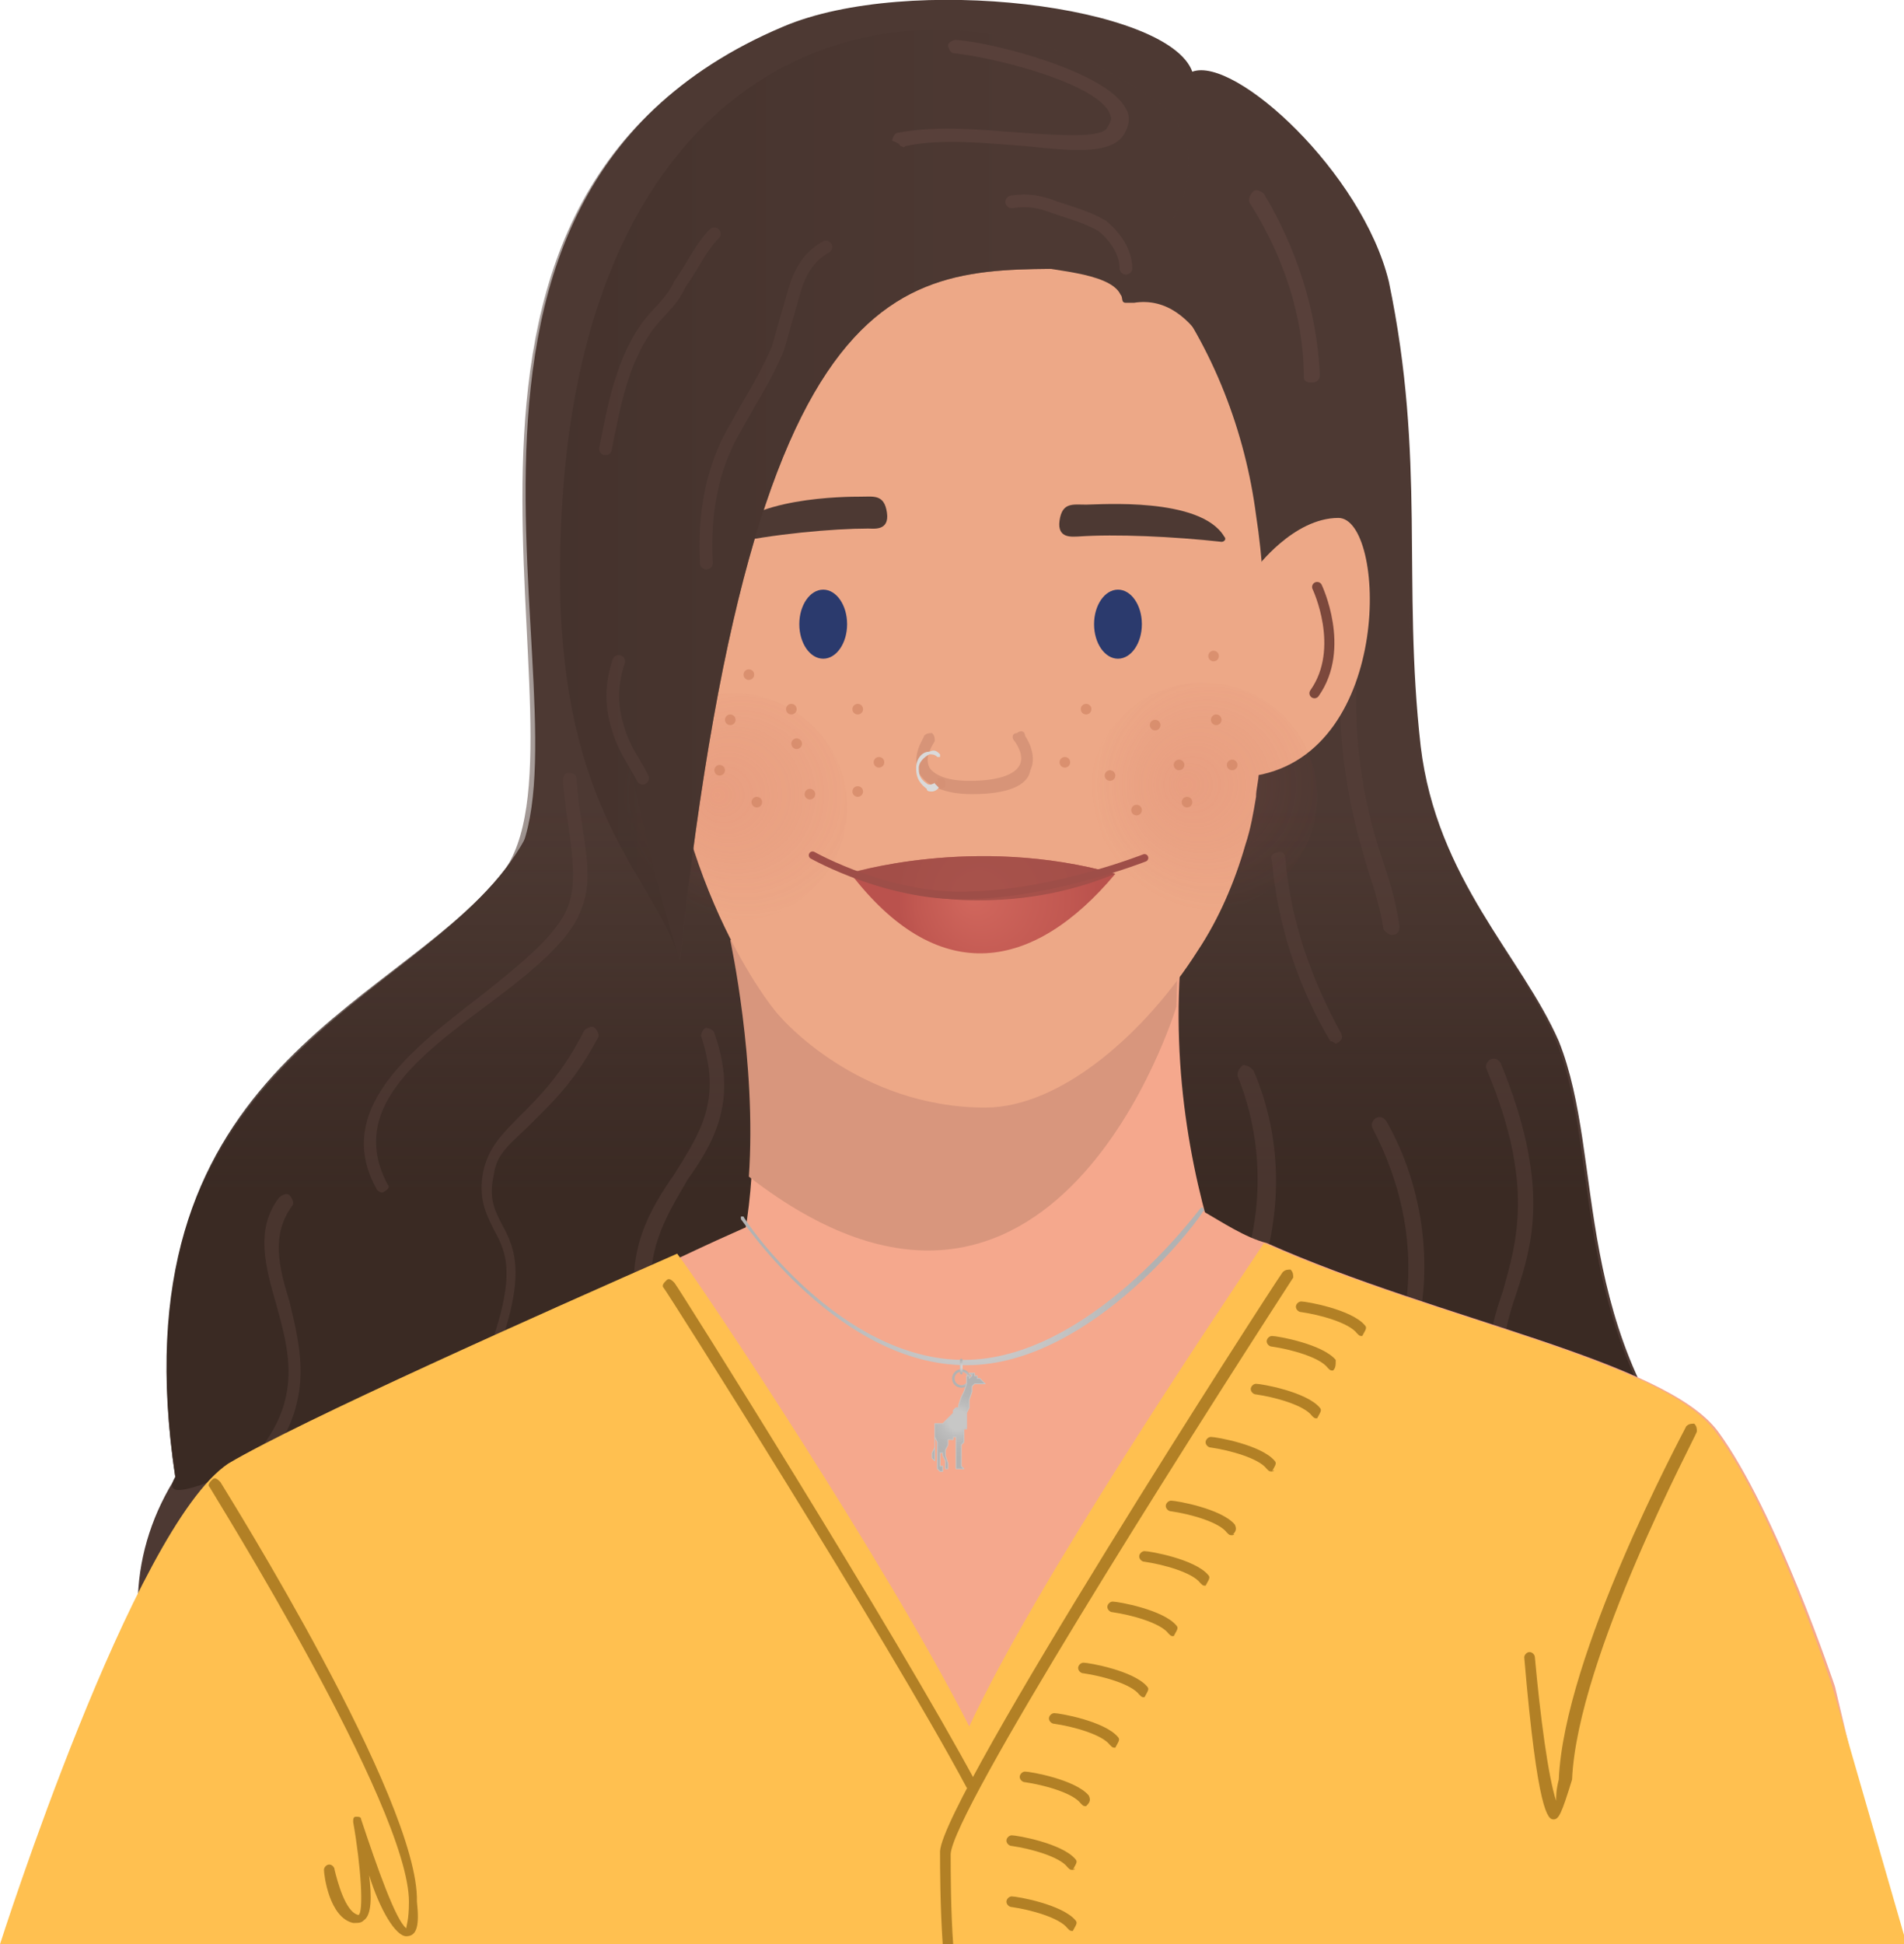 <?xml version="1.0" encoding="utf-8"?>
<!-- Generator: Adobe Illustrator 25.2.3, SVG Export Plug-In . SVG Version: 6.00 Build 0)  -->
<svg version="1.1" id="Layer_1" xmlns="http://www.w3.org/2000/svg" xmlns:xlink="http://www.w3.org/1999/xlink" x="0px" y="0px"
	 viewBox="0 0 71.7 73.2" style="enable-background:new 0 0 71.7 73.2;" xml:space="preserve">
<style type="text/css">
	.st0{fill:#575756;}
	.st1{fill:#F5A88D;}
	.st2{fill:url(#SVGID_1_);}
	.st3{fill:#D8967D;}
	.st4{fill:#1C603B;}
	.st5{fill:#462922;}
	.st6{fill:#EEA38D;}
	.st7{opacity:0.2;}
	.st8{fill:#7C483C;}
	.st9{fill:#49382C;}
	.st10{fill:#4D3932;}
	.st11{fill:#392924;}
	.st12{fill:#FFFFFF;}
	.st13{fill:#2E9661;}
	.st14{fill:none;stroke:#1C603B;stroke-width:0.349;stroke-linecap:round;stroke-miterlimit:10;}
	.st15{fill:none;stroke:#1C603B;stroke-width:0.349;stroke-linecap:round;stroke-miterlimit:10;stroke-dasharray:0.203,1.013;}
	
		.st16{opacity:5.000000e-02;fill:none;stroke:#7C483C;stroke-width:0.474;stroke-linecap:round;stroke-miterlimit:10;enable-background:new    ;}
	.st17{opacity:0.3;fill:url(#SVGID_2_);enable-background:new    ;}
	.st18{fill:url(#SVGID_3_);}
	.st19{fill:url(#SVGID_4_);}
	.st20{fill:#EDA887;}
	.st21{fill:#D49974;}
	.st22{fill:#351E19;}
	.st23{opacity:0.5;fill:url(#SVGID_5_);enable-background:new    ;}
	.st24{opacity:0.5;fill:url(#SVGID_6_);enable-background:new    ;}
	.st25{fill:none;stroke:#AF7D61;stroke-width:0.403;stroke-linecap:round;stroke-miterlimit:10;}
	
		.st26{opacity:0.2;fill:none;stroke:#7C483C;stroke-width:0.402;stroke-linecap:round;stroke-miterlimit:10;enable-background:new    ;}
	.st27{fill:none;stroke:#353535;stroke-width:0.504;stroke-linecap:round;stroke-miterlimit:10;}
	.st28{fill:none;stroke:#353535;stroke-width:0.308;stroke-linecap:round;stroke-miterlimit:10;}
	.st29{fill:none;stroke:#351E19;stroke-width:0.306;stroke-linecap:round;stroke-miterlimit:10;}
	.st30{fill:none;stroke:url(#SVGID_7_);stroke-width:0.209;stroke-linecap:round;stroke-linejoin:round;stroke-miterlimit:10;}
	.st31{fill:none;stroke:#9E4E48;stroke-width:0.302;stroke-linecap:round;stroke-miterlimit:10;}
	.st32{fill:url(#SVGID_8_);}
	.st33{fill:url(#SVGID_9_);}
	.st34{fill:url(#SVGID_10_);}
	.st35{fill:url(#SVGID_11_);}
	.st36{fill:url(#SVGID_12_);}
	.st37{fill:url(#SVGID_13_);}
	.st38{opacity:0.8;fill:#9E4E48;enable-background:new    ;}
	.st39{fill:none;stroke:#303030;stroke-width:0.161;stroke-linecap:round;stroke-linejoin:round;stroke-miterlimit:10;}
	.st40{fill:url(#SVGID_14_);}
	.st41{fill:url(#SVGID_15_);}
	.st42{fill:url(#SVGID_16_);}
	.st43{fill:url(#SVGID_17_);}
	.st44{fill:url(#SVGID_18_);}
	.st45{fill:none;stroke:url(#SVGID_19_);stroke-width:0.101;stroke-linecap:round;stroke-miterlimit:10;}
	.st46{fill:none;stroke:url(#SVGID_20_);stroke-width:0.101;stroke-linecap:round;stroke-miterlimit:10;}
	.st47{fill:url(#SVGID_21_);}
	
		.st48{opacity:5.000000e-02;fill:none;stroke:#7C483C;stroke-width:0.478;stroke-linecap:round;stroke-miterlimit:10;enable-background:new    ;}
	.st49{opacity:0.15;}
	.st50{fill:#2A2220;}
	.st51{fill:#FFC050;}
	.st52{fill:#E0A038;}
	.st53{fill:#E2A139;}
	.st54{fill:#343633;}
	.st55{fill:#FFFFFC;}
	.st56{fill:#D08061;}
	.st57{fill:#B37658;}
	.st58{fill:#DDA06F;}
	.st59{opacity:0.3;enable-background:new    ;}
	.st60{clip-path:url(#SVGID_23_);fill:#D8967D;}
	.st61{clip-path:url(#SVGID_25_);fill:#D8967D;}
	.st62{clip-path:url(#SVGID_27_);fill:#D8967D;}
	.st63{fill:#2B3A6D;}
	.st64{opacity:0.5;fill:url(#SVGID_28_);enable-background:new    ;}
	.st65{opacity:0.5;fill:url(#SVGID_29_);enable-background:new    ;}
	
		.st66{opacity:5.000000e-02;fill:none;stroke:#7C483C;stroke-width:0.445;stroke-linecap:round;stroke-miterlimit:10;enable-background:new    ;}
	.st67{opacity:0.3;fill:#CD805F;enable-background:new    ;}
	.st68{fill:#076FB7;}
	.st69{fill:none;stroke:#0D456B;stroke-width:0.412;stroke-linecap:round;stroke-linejoin:round;stroke-miterlimit:10;}
	
		.st70{opacity:5.000000e-02;fill:none;stroke:#7C483C;stroke-width:0.49;stroke-linecap:round;stroke-miterlimit:10;enable-background:new    ;}
	.st71{fill:url(#SVGID_30_);}
	.st72{fill:#0D456B;}
	.st73{fill:#C6DBF0;}
	.st74{opacity:0.75;fill:url(#SVGID_31_);enable-background:new    ;}
	.st75{fill:url(#SVGID_32_);}
	
		.st76{opacity:0.2;fill:none;stroke:#7C483C;stroke-width:0.49;stroke-linecap:round;stroke-miterlimit:10;enable-background:new    ;}
	.st77{opacity:0.5;fill:url(#SVGID_33_);enable-background:new    ;}
	.st78{fill:#4D3933;}
	.st79{fill:url(#SVGID_34_);}
	.st80{opacity:0.5;}
	.st81{fill:#58403A;}
	.st82{fill:#B28025;}
	.st83{fill:none;stroke:#7C483C;stroke-width:0.38;stroke-linecap:round;stroke-miterlimit:10;}
	.st84{fill:url(#SVGID_35_);}
	.st85{opacity:0.5;fill:url(#SVGID_36_);enable-background:new    ;}
	.st86{opacity:0.5;fill:url(#SVGID_37_);enable-background:new    ;}
	.st87{fill:none;stroke:#9E4E48;stroke-width:0.285;stroke-linecap:round;stroke-miterlimit:10;}
	.st88{fill:url(#XMLID_95_);}
	.st89{fill:url(#SVGID_38_);}
	.st90{fill:none;stroke:url(#SVGID_39_);stroke-width:9.537996e-02;stroke-linecap:round;stroke-miterlimit:10;}
	.st91{fill:none;stroke:url(#SVGID_40_);stroke-width:9.537996e-02;stroke-linecap:round;stroke-miterlimit:10;}
	.st92{opacity:0.6;fill:#CD805F;enable-background:new    ;}
	
		.st93{opacity:0.5;fill:none;stroke:#58403A;stroke-width:0.477;stroke-linecap:round;stroke-linejoin:round;stroke-miterlimit:10;enable-background:new    ;}
	.st94{fill:#DADADA;}
	.st95{fill:#D59175;}
	.st96{fill:none;stroke:#58403A;stroke-width:0.477;stroke-linecap:round;stroke-linejoin:round;stroke-miterlimit:10;}
	.st97{fill:url(#SVGID_41_);stroke:#C6C6C6;stroke-width:2.861399e-02;stroke-linejoin:round;stroke-miterlimit:10;}
	.st98{fill:url(#SVGID_42_);stroke:url(#SVGID_43_);stroke-width:1.089;stroke-miterlimit:10;}
	.st99{fill:none;stroke:url(#SVGID_44_);stroke-width:0.195;stroke-linecap:round;stroke-linejoin:round;stroke-miterlimit:10;}
	.st100{fill:none;stroke:url(#SVGID_45_);stroke-width:0.25;stroke-linecap:round;stroke-miterlimit:10;}
	.st101{fill:url(#SVGID_46_);stroke:url(#SVGID_47_);stroke-width:1.089;stroke-miterlimit:10;}
	.st102{fill:none;stroke:url(#SVGID_48_);stroke-width:0.195;stroke-linecap:round;stroke-linejoin:round;stroke-miterlimit:10;}
	.st103{opacity:0.63;fill:url(#SVGID_49_);enable-background:new    ;}
	
		.st104{opacity:0.17;fill:none;stroke:url(#SVGID_50_);stroke-width:0.25;stroke-linecap:round;stroke-miterlimit:10;enable-background:new    ;}
	
		.st105{opacity:0.17;fill:none;stroke:url(#SVGID_51_);stroke-width:0.25;stroke-linecap:round;stroke-miterlimit:10;enable-background:new    ;}
	.st106{fill:url(#SVGID_52_);}
	.st107{fill:none;stroke:#5C362D;stroke-width:0.246;stroke-linecap:round;stroke-miterlimit:10;}
	.st108{fill:url(#SVGID_53_);}
	.st109{fill:url(#SVGID_54_);}
	.st110{opacity:0.45;fill:#7C483C;enable-background:new    ;}
	.st111{fill:url(#SVGID_55_);}
	.st112{fill:#9E4E48;}
	.st113{fill:none;stroke:#9D9D9C;stroke-width:0.448;stroke-linecap:round;stroke-miterlimit:10;}
	.st114{fill:none;stroke:#EDEDED;stroke-width:0.478;stroke-linecap:round;stroke-miterlimit:10;stroke-dasharray:0.274,1.371;}
	.st115{clip-path:url(#SVGID_57_);fill:#B99B6C;}
	.st116{clip-path:url(#SVGID_59_);fill:#B99B6C;}
	.st117{clip-path:url(#SVGID_61_);fill:#B99B6C;}
	.st118{clip-path:url(#SVGID_63_);fill:#B99B6C;}
	.st119{clip-path:url(#SVGID_65_);fill:#B99B6C;}
	.st120{clip-path:url(#SVGID_67_);fill:#B99B6C;}
	.st121{clip-path:url(#SVGID_69_);fill:#B99B6C;}
	.st122{clip-path:url(#SVGID_71_);fill:#B99B6C;}
	.st123{clip-path:url(#SVGID_73_);fill:#B99C6C;}
	.st124{clip-path:url(#SVGID_75_);fill:#BA9C6C;}
	.st125{clip-path:url(#SVGID_77_);fill:#BA9C6C;}
	.st126{clip-path:url(#SVGID_79_);fill:#BA9C6C;}
	.st127{clip-path:url(#SVGID_81_);fill:#BA9C6C;}
	.st128{clip-path:url(#SVGID_83_);fill:#BA9C6C;}
	.st129{clip-path:url(#SVGID_85_);fill:#BA9C6D;}
	.st130{clip-path:url(#SVGID_87_);fill:#BB9C6D;}
	.st131{clip-path:url(#SVGID_89_);fill:#BB9D6D;}
	.st132{clip-path:url(#SVGID_91_);fill:#BB9D6D;}
	.st133{clip-path:url(#SVGID_93_);fill:#BC9D6D;}
	.st134{clip-path:url(#SVGID_95_);fill:#BC9D6D;}
	.st135{clip-path:url(#SVGID_97_);fill:#BC9E6D;}
	.st136{clip-path:url(#SVGID_99_);fill:#BD9E6E;}
	.st137{clip-path:url(#SVGID_101_);fill:#BD9E6E;}
	.st138{clip-path:url(#SVGID_103_);fill:#BD9F6E;}
	.st139{clip-path:url(#SVGID_105_);fill:#BE9F6E;}
	.st140{clip-path:url(#SVGID_107_);fill:#BE9F6F;}
	.st141{clip-path:url(#SVGID_109_);fill:#BFA06F;}
	.st142{clip-path:url(#SVGID_111_);fill:#BFA06F;}
	.st143{clip-path:url(#SVGID_113_);fill:#C0A170;}
	.st144{clip-path:url(#SVGID_115_);fill:#C1A170;}
	.st145{clip-path:url(#SVGID_117_);fill:#C1A270;}
	.st146{clip-path:url(#SVGID_119_);fill:#C2A271;}
	.st147{clip-path:url(#SVGID_121_);fill:#C3A371;}
	.st148{clip-path:url(#SVGID_123_);fill:#C3A371;}
	.st149{clip-path:url(#SVGID_125_);fill:#C4A472;}
	.st150{clip-path:url(#SVGID_127_);fill:#C5A572;}
	.st151{clip-path:url(#SVGID_129_);fill:#C6A573;}
	.st152{clip-path:url(#SVGID_131_);fill:#C7A673;}
	.st153{clip-path:url(#SVGID_133_);fill:#C8A774;}
	.st154{clip-path:url(#SVGID_135_);fill:#C8A774;}
	.st155{clip-path:url(#SVGID_137_);fill:#C9A874;}
	.st156{clip-path:url(#SVGID_139_);fill:#CAA975;}
	.st157{clip-path:url(#SVGID_141_);fill:#CBAA75;}
	.st158{clip-path:url(#SVGID_143_);fill:#CCAA76;}
	.st159{clip-path:url(#SVGID_145_);fill:#CDAB77;}
	.st160{clip-path:url(#SVGID_147_);fill:#CEAC77;}
	.st161{clip-path:url(#SVGID_149_);fill:#CFAD78;}
	.st162{clip-path:url(#SVGID_151_);fill:#D0AE78;}
	.st163{clip-path:url(#SVGID_153_);fill:#D2AF79;}
	.st164{clip-path:url(#SVGID_155_);fill:#D3B079;}
	.st165{clip-path:url(#SVGID_157_);fill:#D4B17A;}
	.st166{clip-path:url(#SVGID_159_);fill:#D5B27B;}
	.st167{clip-path:url(#SVGID_161_);fill:#D6B37B;}
	.st168{clip-path:url(#SVGID_163_);fill:#D8B47C;}
	.st169{clip-path:url(#SVGID_165_);fill:#D9B57D;}
	.st170{clip-path:url(#SVGID_167_);fill:#DAB67D;}
	.st171{clip-path:url(#SVGID_169_);fill:#DCB77E;}
	.st172{clip-path:url(#SVGID_171_);fill:#DDB87F;}
	.st173{clip-path:url(#SVGID_173_);fill:#DFB980;}
	.st174{clip-path:url(#SVGID_175_);fill:#E0BA81;}
	.st175{clip-path:url(#SVGID_177_);fill:#E2BC81;}
	.st176{clip-path:url(#SVGID_179_);fill:#E3BD82;}
	.st177{clip-path:url(#SVGID_181_);fill:#E5BE83;}
	.st178{clip-path:url(#SVGID_183_);fill:#E5BE83;}
	.st179{clip-path:url(#SVGID_185_);fill:#E5BE83;}
	.st180{clip-path:url(#SVGID_187_);fill:#E4BD83;}
	.st181{clip-path:url(#SVGID_189_);fill:#E4BD82;}
	.st182{clip-path:url(#SVGID_191_);fill:#E3BD82;}
	.st183{clip-path:url(#SVGID_193_);fill:#E3BC82;}
	.st184{clip-path:url(#SVGID_195_);fill:#E2BC81;}
	.st185{clip-path:url(#SVGID_197_);fill:#E2BB81;}
	.st186{clip-path:url(#SVGID_199_);fill:#E1BB81;}
	.st187{clip-path:url(#SVGID_201_);fill:#E0BA81;}
	.st188{clip-path:url(#SVGID_203_);fill:#E0BA80;}
	.st189{clip-path:url(#SVGID_205_);fill:#DFB980;}
	.st190{clip-path:url(#SVGID_207_);fill:#DFB980;}
	.st191{clip-path:url(#SVGID_209_);fill:#DEB87F;}
	.st192{clip-path:url(#SVGID_211_);fill:#DDB87F;}
	.st193{clip-path:url(#SVGID_213_);fill:#DDB77F;}
	.st194{clip-path:url(#SVGID_215_);fill:#DCB77E;}
	.st195{clip-path:url(#SVGID_217_);fill:#DBB67E;}
	.st196{clip-path:url(#SVGID_219_);fill:#DBB67E;}
	.st197{clip-path:url(#SVGID_221_);fill:#DAB57D;}
	.st198{clip-path:url(#SVGID_223_);fill:#D9B57D;}
	.st199{clip-path:url(#SVGID_225_);fill:#D9B47C;}
	.st200{clip-path:url(#SVGID_227_);fill:#D8B47C;}
	.st201{clip-path:url(#SVGID_229_);fill:#D7B37C;}
	.st202{clip-path:url(#SVGID_231_);fill:#D6B37B;}
	.st203{clip-path:url(#SVGID_233_);fill:#D6B27B;}
	.st204{clip-path:url(#SVGID_235_);fill:#D5B17B;}
	.st205{clip-path:url(#SVGID_237_);fill:#D4B17A;}
	.st206{clip-path:url(#SVGID_239_);fill:#D4B07A;}
	.st207{clip-path:url(#SVGID_241_);fill:#D3B079;}
	.st208{clip-path:url(#SVGID_243_);fill:#D2AF79;}
	.st209{clip-path:url(#SVGID_245_);fill:#D1AF79;}
	.st210{clip-path:url(#SVGID_247_);fill:#D1AE78;}
	.st211{clip-path:url(#SVGID_249_);fill:#D0AD78;}
	.st212{clip-path:url(#SVGID_251_);fill:#CFAD78;}
	.st213{clip-path:url(#SVGID_253_);fill:#CEAC77;}
	.st214{clip-path:url(#SVGID_255_);fill:#CEAC77;}
	.st215{clip-path:url(#SVGID_257_);fill:#CDAB76;}
	.st216{clip-path:url(#SVGID_259_);fill:#CCAA76;}
	.st217{clip-path:url(#SVGID_261_);fill:#CBAA76;}
	.st218{clip-path:url(#SVGID_263_);fill:#CBA975;}
	.st219{clip-path:url(#SVGID_265_);fill:#CAA975;}
	.st220{clip-path:url(#SVGID_267_);fill:#C9A874;}
	.st221{clip-path:url(#SVGID_269_);fill:#C8A774;}
	.st222{clip-path:url(#SVGID_271_);fill:#C8A774;}
	.st223{clip-path:url(#SVGID_273_);fill:#C7A673;}
	.st224{clip-path:url(#SVGID_275_);fill:#C6A573;}
	.st225{clip-path:url(#SVGID_277_);fill:#C5A572;}
	.st226{clip-path:url(#SVGID_279_);fill:#C4A472;}
	.st227{clip-path:url(#SVGID_281_);fill:#C3A371;}
	.st228{clip-path:url(#SVGID_283_);fill:#C3A371;}
	.st229{clip-path:url(#SVGID_285_);fill:#C2A270;}
	.st230{clip-path:url(#SVGID_287_);fill:#C1A170;}
	.st231{clip-path:url(#SVGID_289_);fill:#C0A170;}
	.st232{clip-path:url(#SVGID_291_);fill:#BFA06F;}
	.st233{clip-path:url(#SVGID_293_);fill:#BE9F6F;}
	.st234{clip-path:url(#SVGID_295_);fill:#BD9F6E;}
	.st235{clip-path:url(#SVGID_297_);fill:#BD9E6E;}
	.st236{clip-path:url(#SVGID_299_);fill:#BC9D6D;}
	.st237{clip-path:url(#SVGID_301_);fill:#BB9D6D;}
	.st238{clip-path:url(#SVGID_303_);fill:#BA9C6C;}
	.st239{clip-path:url(#SVGID_305_);fill:#B99B6C;}
	.st240{fill:url(#SVGID_306_);}
	.st241{opacity:0.1;fill:#2A2220;enable-background:new    ;}
	.st242{fill:url(#SVGID_307_);}
	.st243{opacity:0.45;fill:url(#SVGID_308_);enable-background:new    ;}
	.st244{fill:url(#SVGID_309_);}
	.st245{fill:url(#SVGID_310_);}
	.st246{opacity:0.83;fill:#7C483C;enable-background:new    ;}
	.st247{fill:url(#SVGID_311_);}
	.st248{fill:#EDEDED;}
	.st249{opacity:0.1;}
	.st250{fill:none;stroke:#EDEDED;stroke-width:0.468;stroke-linecap:round;stroke-miterlimit:10;}
	.st251{fill:none;stroke:#EDEDED;stroke-width:0.468;stroke-linecap:round;stroke-miterlimit:10;stroke-dasharray:0.267,1.335;}
	.st252{fill:url(#SVGID_312_);}
	.st253{fill:none;stroke:url(#SVGID_313_);stroke-width:0.148;stroke-linecap:round;stroke-linejoin:round;stroke-miterlimit:10;}
	.st254{fill:none;stroke:url(#SVGID_314_);stroke-width:0.148;stroke-linecap:round;stroke-linejoin:round;stroke-miterlimit:10;}
	.st255{fill:url(#SVGID_315_);}
	.st256{fill:url(#SVGID_316_);}
	.st257{fill:url(#SVGID_317_);}
	.st258{fill:#F3D09C;}
</style>
<g id="Layer_1_1_">
	<path id="XMLID_335_" class="st78" d="M52.3,10.6c1.4,6.7,0.5,11.3,1.2,17.5c0.6,5,3.8,7.9,5.2,11.1c1.8,4.5,0.3,11,6,17.2
		c3.6,3.9-44.7,16.4-50.3,14.5C4.9,67.7,2.9,59.5,7.7,54.2c2-2.2,5-3.1,7.2-5.1c3.7-3.3,1.5-13,4.2-16.2C23,28,13.6,7.7,29.5,1
		C34.2-1,44,0.2,44.9,2.7c0,0.1-0.1,0,0,0C46.5,2.1,51.3,6.5,52.3,10.6z"/>
	<path id="XMLID_93_" class="st78" d="M20.1,30.9c-2.9,6.9-16,7.8-13.5,24.7l0,0l6.8-3.9l5.8-7l2-12.5L20.1,30.9z"/>
	
		<linearGradient id="SVGID_1_" gradientUnits="userSpaceOnUse" x1="35.474" y1="-160.371" x2="35.474" y2="-103.84" gradientTransform="matrix(1 0 0 -1 0 -103.745)">
		<stop  offset="0.206" style="stop-color:#3A2A23"/>
		<stop  offset="0.292" style="stop-color:#3D2C26;stop-opacity:0.834"/>
		<stop  offset="0.402" style="stop-color:#46342D;stop-opacity:0.625"/>
		<stop  offset="0.468" style="stop-color:#4D3933;stop-opacity:0.5"/>
	</linearGradient>
	<path class="st2" d="M64.6,56.4c-5.7-6.2-4.2-12.7-6-17.2c-1.3-3.1-4.5-6.1-5.2-11.1c-0.8-6.4,0.3-10.9-1.2-17.5
		c-1-4.3-5.6-8.1-7.3-7.8c-1-2.5-10.6-3.7-15.5-1.7c-15.8,6.6-6.6,26.8-10.5,31.8c-4.3,5.2-14.6,7.5-12.3,22.7
		C4.9,58.6,22.1,47.1,38,47C52.8,46.8,66.3,58.3,64.6,56.4z"/>
	<g id="XMLID_506_" class="st80">
		<path class="st81" d="M9.6,55.1C9.7,55.1,9.7,55.2,9.6,55.1c0.2,0.2,0.3,0.1,0.4,0c1.9-2.3,1.3-4.4,0.9-6.1
			c-0.4-1.3-0.7-2.5,0.1-3.6c0.1-0.1,0-0.3-0.1-0.4c-0.1-0.1-0.3,0-0.4,0.1c-0.9,1.2-0.5,2.6-0.1,4c0.5,1.8,1,3.6-0.8,5.7
			C9.6,54.9,9.6,55,9.6,55.1z"/>
	</g>
	<g id="XMLID_92_" class="st80">
		<path class="st81" d="M47.3,47.8c0.1,0,0.2-0.1,0.3-0.2c0.7-2.4,0.6-5-0.4-7.3c-0.1-0.1-0.2-0.2-0.4-0.2c-0.1,0.1-0.2,0.2-0.2,0.4
			c0.9,2.2,1,4.7,0.3,7C47,47.6,47,47.8,47.3,47.8C47.2,47.8,47.2,47.8,47.3,47.8z"/>
	</g>
	<g id="XMLID_356_" class="st80">
		<path class="st81" d="M53.3,49.6c0.1,0,0.2-0.1,0.2-0.2c0.4-2.5-0.1-5.1-1.3-7.2c-0.1-0.1-0.2-0.2-0.4-0.1
			c-0.1,0.1-0.2,0.2-0.1,0.4c1.1,2.1,1.6,4.5,1.2,6.9C52.9,49.5,53,49.6,53.3,49.6C53.2,49.6,53.2,49.6,53.3,49.6z"/>
	</g>
	<g id="XMLID_352_" class="st80">
		<path class="st81" d="M18.2,55.1L18.2,55.1c0.2-0.1,0.3-0.3,0.2-0.4c-0.5-0.8-0.5-1.8,0.1-3.2c1.4-3.4,0.9-4.5,0.4-5.4
			c-0.3-0.6-0.5-1-0.3-1.9c0.1-0.8,0.7-1.2,1.3-1.8c0.8-0.8,1.7-1.6,2.6-3.3c0.1-0.1,0-0.3-0.1-0.4c-0.1-0.1-0.3,0-0.4,0.1
			c-0.8,1.6-1.7,2.5-2.4,3.2c-0.7,0.7-1.2,1.2-1.4,2.1c-0.2,1,0.1,1.6,0.4,2.2c0.5,0.9,0.9,1.8-0.4,5.1
			C17.5,52.8,17.5,54.1,18.2,55.1C18,55,18.1,55.1,18.2,55.1z"/>
	</g>
	<g id="XMLID_359_" class="st80">
		<path class="st81" d="M24.4,49.8c0.1,0,0.2-0.2,0.2-0.3c-0.4-2.4,0.5-3.7,1.3-5.1c1-1.4,1.9-3,1-5.5c0-0.1-0.2-0.2-0.3-0.2
			c-0.1,0-0.2,0.2-0.2,0.3c0.8,2.4,0,3.6-1,5.2c-0.9,1.3-1.9,2.9-1.4,5.4C24.1,49.7,24.2,49.8,24.4,49.8L24.4,49.8z"/>
	</g>
	<g id="XMLID_355_" class="st80">
		<path class="st81" d="M56.8,52.5L56.8,52.5c0.2-0.1,0.3-0.2,0.2-0.4c-0.6-1.2-0.3-2.2,0.1-3.4c0.6-1.8,1.3-4.1-0.6-8.7
			c-0.1-0.1-0.2-0.2-0.4-0.1c-0.1,0.1-0.2,0.2-0.1,0.4c1.8,4.3,1.1,6.5,0.6,8.3c-0.4,1.2-0.8,2.3-0.1,3.7
			C56.6,52.5,56.7,52.5,56.8,52.5z"/>
	</g>
	<g id="XMLID_361_" class="st80">
		<path class="st81" d="M52.4,35.2c0.2,0,0.3-0.1,0.3-0.3c-0.1-0.8-0.3-1.5-0.6-2.4c-0.6-1.8-1.2-4.1-1-7.6c0-0.2-0.1-0.3-0.3-0.3
			s-0.3,0.1-0.3,0.3c-0.2,3.7,0.5,6.1,1,7.8c0.3,0.9,0.5,1.6,0.6,2.3C52.2,35.1,52.3,35.2,52.4,35.2z"/>
	</g>
	<g id="XMLID_367_" class="st80">
		<path class="st81" d="M50.3,39.3L50.3,39.3c0.2-0.1,0.3-0.2,0.2-0.4c-1.1-2-1.9-4.2-2.1-6.6c0-0.1-0.1-0.3-0.3-0.2
			c-0.1,0-0.3,0.1-0.2,0.3c0.2,2.4,1,4.8,2.2,6.8C50.2,39.2,50.3,39.3,50.3,39.3z"/>
	</g>
	<path class="st1" d="M48.2,52.6c0,0-26.9,1.7-22.5-1.4c1.7-1.2,2.4-4,2.6-6.9c0.3-4.3-0.7-8.9-0.7-8.9s1.2-0.7,3.1-1.4
		c5.1-2.2,14.4-5.2,13.8,1.7C43.6,45.3,48.2,52.6,48.2,52.6z"/>
	<path class="st1" d="M71.4,73.2H0.3c0,0,4.8-15.7,8.5-18c2.7-1.6,11.9-5.7,16.9-7.9c1.9-0.9,3.1-1.4,3.1-1.4s6.3,4.7,16.5-0.3
		c0.7,0.4,1.6,1,2.4,1.2c6.5,2.9,15,4.4,17,7.1c2.2,3,4.4,9.6,4.4,9.6L71.4,73.2z"/>
	<path class="st51" d="M69,63.5c0,0-2.2-6.7-4.4-9.6c-2-2.7-10.5-4.2-17-7.1c-1.8,2.7-8.6,12.8-11.1,18.2c-3.1-6.1-10-16.5-11-17.8
		c-5,2.2-14.2,6.3-16.9,7.9C5,57.5,0,73.2,0,73.2h35.5h2.7h33.6L69,63.5z"/>
	<path class="st3" d="M44.3,37.9c0,0-4.6,15.3-16.1,6.4c0.3-4.3-0.7-8.9-0.7-8.9s1.2-0.7,3.1-1.4l13.8,0.7L44.3,37.9z"/>
	<g>
		<path class="st82" d="M36.6,67.4c-0.1,0-0.1,0-0.2-0.1C33.4,61.7,25.1,48.6,25,48.5c-0.1-0.1,0-0.2,0.1-0.3s0.2,0,0.3,0.1
			s8.4,13.3,11.4,18.9C36.9,67.2,36.8,67.4,36.6,67.4C36.7,67.4,36.7,67.4,36.6,67.4z"/>
	</g>
	<path class="st20" d="M47.3,29.2c5.2-0.9,4.9-9.7,3.1-9.7c-1.7,0-3.1,1.9-3.1,1.9S42,30.1,47.3,29.2z"/>
	<path class="st83" d="M49.6,22.1c0,0,1.1,2.3-0.1,4"/>
	<path class="st20" d="M47.4,29.1c0,0.3-0.1,0.6-0.1,0.9c-0.1,0.6-0.2,1.2-0.4,1.8c-0.4,1.4-1,2.8-1.8,4c-1.9,3-5.1,5.9-8,5.9
		c-4.8,0-7.7-3.4-7.7-3.4c-0.6-0.6-4.6-6-4.5-14.4C25,15.5,27.7,6.1,35.1,6.1c0.5,0,0.9,0,1.3,0.1c3.1,0.4,5.4,2,7.2,4.2
		c0,0,0,0,0.1,0.1c2,2.6,3.2,5.8,3.6,8.9C47.8,22.6,47.7,26.5,47.4,29.1z"/>
	<ellipse class="st63" cx="31" cy="23.5" rx="0.9" ry="1.3"/>
	<ellipse class="st63" cx="42.1" cy="23.5" rx="0.9" ry="1.3"/>
	
		<radialGradient id="SVGID_2_" cx="37.579" cy="-137.56" r="3.761" fx="36.596" fy="-137.556" gradientTransform="matrix(1 0 0 -1 0 -103.745)" gradientUnits="userSpaceOnUse">
		<stop  offset="0" style="stop-color:#D1675D"/>
		<stop  offset="0.766" style="stop-color:#C15851"/>
		<stop  offset="1" style="stop-color:#BA524D"/>
	</radialGradient>
	<path style="fill:url(#SVGID_2_);" d="M42,32.9L42,32.9c-3.1,3.7-6.6,4.2-9.8,0.2c-0.1-0.1-0.1-0.1-0.2-0.2
		C31.9,32.9,36.7,31.4,42,32.9z"/>
	<path class="st38" d="M42,32.9L42,32.9c-1,0.4-2.7,1-5.2,1c-2.5,0-4.9-0.9-4.9-1C31.9,32.9,36.7,31.4,42,32.9z"/>
	<path class="st78" d="M32.7,19.9c0.2,0,0.8,0.1,0.7-0.6c-0.1-0.7-0.5-0.6-1-0.6c-0.5,0-4.3,0-5.2,1.6c0,0.1,0,0.2,0.1,0.2
		C29.1,20.1,31.4,19.9,32.7,19.9z"/>
	<g class="st7">
		<path class="st8" d="M36.6,29.9c-1,0-1.7-0.3-2-0.8c-0.3-0.7,0.2-1.3,0.2-1.4c0.1-0.1,0.2-0.1,0.3-0.1c0.1,0.1,0.1,0.2,0.1,0.3
			c-0.1,0.2-0.4,0.6-0.2,1c0.2,0.3,0.7,0.5,1.5,0.5c1,0,1.7-0.2,1.9-0.6c0.2-0.4-0.2-0.9-0.2-0.9c-0.1-0.1-0.1-0.3,0.1-0.3
			c0.1-0.1,0.3-0.1,0.3,0.1c0,0,0.5,0.7,0.2,1.3C38.7,29.6,37.9,29.9,36.6,29.9z"/>
	</g>
	
		<radialGradient id="SVGID_3_" cx="45.853" cy="-133.297" r="4.779" fx="44.606" fy="-133.293" gradientTransform="matrix(1 0 0 -1 0 -103.745)" gradientUnits="userSpaceOnUse">
		<stop  offset="0" style="stop-color:#D1675D;stop-opacity:0.3"/>
		<stop  offset="0.418" style="stop-color:#C55C55;stop-opacity:0.174"/>
		<stop  offset="1" style="stop-color:#BA524D;stop-opacity:0"/>
	</radialGradient>
	<circle style="opacity:0.5;fill:url(#SVGID_3_);enable-background:new    ;" cx="45.3" cy="30" r="4.3"/>
	
		<radialGradient id="SVGID_4_" cx="28.236" cy="-133.677" r="4.779" fx="26.988" fy="-133.673" gradientTransform="matrix(1 0 0 -1 0 -103.745)" gradientUnits="userSpaceOnUse">
		<stop  offset="0" style="stop-color:#D1675D;stop-opacity:0.3"/>
		<stop  offset="0.418" style="stop-color:#C55C55;stop-opacity:0.174"/>
		<stop  offset="1" style="stop-color:#BA524D;stop-opacity:0"/>
	</radialGradient>
	<circle style="opacity:0.5;fill:url(#SVGID_4_);enable-background:new    ;" cx="27.6" cy="30.4" r="4.3"/>
	<g>
		<path class="st82" d="M35.5,73.2c-0.1-1.5-0.1-2.9-0.1-3.5c0.1-2,12.4-21.1,12.9-21.8c0.1-0.1,0.2-0.1,0.3-0.1
			c0.1,0.1,0.1,0.2,0.1,0.3c-4.4,6.8-12.8,20.1-12.9,21.7c0,0.7,0,2.1,0.1,3.5H35.5z"/>
	</g>
	<g>
		<g>
			<path class="st82" d="M51.3,50.3c-0.1,0-0.1,0-0.2-0.1c-0.3-0.4-1.4-0.7-2.1-0.8c-0.1,0-0.2-0.1-0.2-0.2c0-0.1,0.1-0.2,0.2-0.2
				c0.2,0,1.9,0.3,2.4,0.9C51.5,50,51.4,50.1,51.3,50.3C51.4,50.3,51.3,50.3,51.3,50.3z"/>
		</g>
		<g>
			<path class="st82" d="M50.2,51.6c-0.1,0-0.1,0-0.2-0.1c-0.3-0.4-1.4-0.7-2.1-0.8c-0.1,0-0.2-0.1-0.2-0.2c0-0.1,0.1-0.2,0.2-0.2
				c0.2,0,1.9,0.3,2.4,0.9C50.3,51.4,50.3,51.5,50.2,51.6C50.3,51.6,50.3,51.6,50.2,51.6z"/>
		</g>
		<g>
			<path class="st82" d="M49.6,53.4c-0.1,0-0.1,0-0.2-0.1c-0.3-0.4-1.4-0.7-2.1-0.8c-0.1,0-0.2-0.1-0.2-0.2c0-0.1,0.1-0.2,0.2-0.2
				c0.2,0,1.9,0.3,2.4,0.9C49.8,53.1,49.7,53.2,49.6,53.4C49.6,53.4,49.6,53.4,49.6,53.4z"/>
		</g>
		<g>
			<path class="st82" d="M47.9,55.4c-0.1,0-0.1,0-0.2-0.1c-0.3-0.4-1.4-0.7-2.1-0.8c-0.1,0-0.2-0.1-0.2-0.2c0-0.1,0.1-0.2,0.2-0.2
				c0.2,0,1.9,0.3,2.4,0.9C48.1,55.1,48,55.2,47.9,55.4C48,55.3,48,55.4,47.9,55.4z"/>
		</g>
		<g>
			<path class="st82" d="M46.4,57.8c-0.1,0-0.1,0-0.2-0.1c-0.3-0.4-1.4-0.7-2.1-0.8c-0.1,0-0.2-0.1-0.2-0.2c0-0.1,0.1-0.2,0.2-0.2
				c0.2,0,1.9,0.3,2.4,0.9C46.6,57.6,46.5,57.7,46.4,57.8C46.5,57.7,46.5,57.8,46.4,57.8z"/>
		</g>
		<g>
			<path class="st82" d="M45.4,59.7c-0.1,0-0.1,0-0.2-0.1c-0.3-0.4-1.4-0.7-2.1-0.8c-0.1,0-0.2-0.1-0.2-0.2s0.1-0.2,0.2-0.2
				c0.2,0,1.9,0.3,2.4,0.9C45.6,59.4,45.5,59.5,45.4,59.7C45.4,59.7,45.4,59.7,45.4,59.7z"/>
		</g>
		<g>
			<path class="st82" d="M44.2,61.6c-0.1,0-0.1,0-0.2-0.1c-0.3-0.4-1.4-0.7-2.1-0.8c-0.1,0-0.2-0.1-0.2-0.2c0-0.1,0.1-0.2,0.2-0.2
				c0.2,0,1.9,0.3,2.4,0.9C44.4,61.3,44.3,61.4,44.2,61.6C44.3,61.6,44.2,61.6,44.2,61.6z"/>
		</g>
		<g>
			<path class="st82" d="M43.1,63.9c-0.1,0-0.1,0-0.2-0.1c-0.3-0.4-1.4-0.7-2.1-0.8c-0.1,0-0.2-0.1-0.2-0.2c0-0.1,0.1-0.2,0.2-0.2
				c0.2,0,1.9,0.3,2.4,0.9C43.3,63.6,43.2,63.7,43.1,63.9C43.2,63.9,43.2,63.9,43.1,63.9z"/>
		</g>
		<g>
			<path class="st82" d="M42,65.8c-0.1,0-0.1,0-0.2-0.1c-0.3-0.4-1.4-0.7-2.1-0.8c-0.1,0-0.2-0.1-0.2-0.2c0-0.1,0.1-0.2,0.2-0.2
				c0.2,0,1.9,0.3,2.4,0.9C42.2,65.5,42.1,65.6,42,65.8C42.1,65.8,42,65.8,42,65.8z"/>
		</g>
		<g>
			<path class="st82" d="M40.9,68c-0.1,0-0.1,0-0.2-0.1c-0.3-0.4-1.4-0.7-2.1-0.8c-0.1,0-0.2-0.1-0.2-0.2c0-0.1,0.1-0.2,0.2-0.2
				c0.2,0,1.9,0.3,2.4,0.9C41.1,67.8,41,67.9,40.9,68C41,68,40.9,68,40.9,68z"/>
		</g>
		<g>
			<path class="st82" d="M40.4,70.4c-0.1,0-0.1,0-0.2-0.1c-0.3-0.4-1.4-0.7-2.1-0.8c-0.1,0-0.2-0.1-0.2-0.2c0-0.1,0.1-0.2,0.2-0.2
				c0.2,0,1.9,0.3,2.4,0.9C40.6,70.1,40.5,70.2,40.4,70.4C40.5,70.3,40.5,70.4,40.4,70.4z"/>
		</g>
		<g>
			<path class="st82" d="M40.4,72.7c-0.1,0-0.1,0-0.2-0.1c-0.3-0.4-1.4-0.7-2.1-0.8c-0.1,0-0.2-0.1-0.2-0.2c0-0.1,0.1-0.2,0.2-0.2
				c0.2,0,1.9,0.3,2.4,0.9C40.6,72.4,40.5,72.5,40.4,72.7C40.5,72.7,40.5,72.7,40.4,72.7z"/>
		</g>
	</g>
	<g>
		<path class="st82" d="M58.5,68.5c-0.2,0-0.6-0.2-1.1-6.1c0-0.1,0.1-0.2,0.2-0.2c0.1,0,0.2,0.1,0.2,0.2c0.2,2.2,0.5,4.5,0.8,5.4
			c0-0.2,0-0.4,0.1-0.8c0.2-4.7,4.6-12.9,4.8-13.3c0.1-0.1,0.2-0.1,0.3-0.1c0.1,0.1,0.1,0.2,0.1,0.3s-4.5,8.5-4.7,13.1
			C58.8,68.3,58.7,68.5,58.5,68.5L58.5,68.5z"/>
	</g>
	<g>
		<path class="st82" d="M15.3,72.9c-0.4,0-1-1-1.4-2.3c0.1,0.8,0.1,1.5-0.2,1.7c-0.1,0.1-0.2,0.1-0.4,0.1c-0.9-0.2-1.1-1.8-1.1-2
			c0-0.1,0.1-0.2,0.2-0.2s0.2,0.1,0.2,0.2c0.1,0.4,0.4,1.6,0.9,1.7c0.2-0.1,0.1-1.8-0.2-3.5c0-0.1,0-0.2,0.1-0.2s0.2,0,0.2,0.1
			c0.6,1.8,1.3,3.8,1.7,4.1c0-0.1,0.1-0.3,0.1-1C15.4,68,8,56.2,7.9,56c-0.1-0.1,0-0.2,0.1-0.3c0.1-0.1,0.2,0,0.3,0.1
			c0.3,0.5,7.5,12,7.4,15.8C15.8,72.5,15.7,72.9,15.3,72.9C15.4,72.9,15.4,72.9,15.3,72.9z"/>
	</g>
	<path class="st87" d="M30.6,32.2c0,0,3,1.7,6.1,1.5c3.1-0.1,6.4-1.4,6.4-1.4"/>
	<g id="XMLID_363_">
		<path id="XMLID_317_" class="st78" d="M25.6,36.2c-0.9-3.1-2.7-9-3-17.3C22.1-2.8,39.4,1.6,42.4,6c1.9,2.9,1.6,4-1,4.1
			C34.8,10.3,28.6,8.2,25.6,36.2z"/>
	</g>
	<g id="XMLID_90_" class="st80">
		
			<linearGradient id="XMLID_95_" gradientUnits="userSpaceOnUse" x1="21.189" y1="-122.403" x2="44.723" y2="-122.403" gradientTransform="matrix(1 0 0 -1 0 -103.745)">
			<stop  offset="0" style="stop-color:#3E2D27"/>
			<stop  offset="0.711" style="stop-color:#4D3933"/>
		</linearGradient>
		<path id="XMLID_91_" class="st88" d="M25.6,36.2c-0.9-3.1-4.2-5.2-4.5-13.5C20.6,0.9,35-2.1,43.4,3.7c2.9,1.9,0.7,6.3-2,6.4
			C34.8,10.3,28.6,8.2,25.6,36.2z"/>
	</g>
	<path class="st78" d="M40.6,20.2c-0.2,0-0.8,0.1-0.7-0.6c0.1-0.7,0.5-0.6,1-0.6s4.3-0.3,5.2,1.2c0.1,0.1,0,0.2-0.1,0.2
		C44.2,20.2,42,20.1,40.6,20.2z"/>
	<g id="XMLID_331_" class="st80">
		<path class="st81" d="M14.4,44.9L14.4,44.9c0.2-0.1,0.3-0.2,0.2-0.3c-1.5-2.8,1.1-4.8,3.8-6.8c1.6-1.2,3.1-2.4,3.5-3.6
			c0.4-1,0.2-2-0.1-3.9l-0.1-1c0-0.1-0.1-0.2-0.3-0.2c-0.1,0-0.2,0.1-0.2,0.3c0,0.3,0.1,0.7,0.1,1c0.3,1.9,0.4,2.9,0.1,3.7
			c-0.4,1.1-1.8,2.2-3.3,3.4c-2.6,2-5.6,4.3-3.9,7.3C14.2,44.8,14.3,44.9,14.4,44.9z"/>
	</g>
	<path class="st78" d="M42.2,11.1c0.1,0.1,0,0.3,0.2,0.3c0.1,0,0.2,0,0.3,0c2.5-0.4,3.5,3.4,3.5,3.4c0-0.7-0.4-3-0.4-3.6
		s-0.1-1.4-0.5-2c-0.4-0.5-0.9-0.8-1.4-1c-0.6-0.2-1.1-0.2-1.8-0.2c-0.4,0-3.1,1.4-2.9,2C39.2,10.2,41.8,10.2,42.2,11.1z"/>
	<g>
		
			<radialGradient id="SVGID_5_" cx="5.161" cy="-151.625" r="6.333" gradientTransform="matrix(1.035 0 0 -1.001 31.371 -103.416)" gradientUnits="userSpaceOnUse">
			<stop  offset="0" style="stop-color:#DADADA"/>
			<stop  offset="0.996" style="stop-color:#B2B2B2"/>
		</radialGradient>
		<path style="fill:url(#SVGID_5_);" d="M36.4,51.4c-4.8,0-8.4-5.4-8.5-5.5v-0.1H28c0,0.1,3.6,5.4,8.3,5.4s8.8-5.6,8.9-5.7
			c0,0,0.1-0.1,0.1,0c0,0,0.1,0.1,0,0.1C45.4,45.6,41.2,51.4,36.4,51.4z"/>
	</g>
	<g>
		
			<radialGradient id="SVGID_6_" cx="36.269" cy="-155.65" r="0.306" gradientTransform="matrix(1 0 0 -1 0 -103.745)" gradientUnits="userSpaceOnUse">
			<stop  offset="0" style="stop-color:#DADADA"/>
			<stop  offset="0.996" style="stop-color:#B2B2B2"/>
		</radialGradient>
		
			<circle style="fill:none;stroke:url(#SVGID_6_);stroke-width:9.537996e-02;stroke-linecap:round;stroke-miterlimit:10;" cx="36.2" cy="51.9" r="0.3"/>
		
			<radialGradient id="SVGID_7_" cx="36.269" cy="-155.202" r="0.251" gradientTransform="matrix(1 0 0 -1 0 -103.745)" gradientUnits="userSpaceOnUse">
			<stop  offset="0" style="stop-color:#DADADA"/>
			<stop  offset="0.996" style="stop-color:#B2B2B2"/>
		</radialGradient>
		
			<line style="fill:none;stroke:url(#SVGID_7_);stroke-width:9.537996e-02;stroke-linecap:round;stroke-miterlimit:10;" x1="36.2" y1="51.2" x2="36.2" y2="51.7"/>
	</g>
	<g>
		<circle class="st92" cx="30" cy="28" r="0.2"/>
		<circle class="st92" cx="30.5" cy="29.9" r="0.2"/>
		<circle class="st92" cx="32.3" cy="29.8" r="0.2"/>
		<circle class="st92" cx="29.8" cy="26.7" r="0.2"/>
		<circle class="st92" cx="27.1" cy="29" r="0.2"/>
		<circle class="st92" cx="28.2" cy="25.4" r="0.2"/>
		<circle class="st92" cx="28.5" cy="30.2" r="0.2"/>
		<circle class="st92" cx="27.5" cy="27.1" r="0.2"/>
		<circle class="st92" cx="32.3" cy="26.7" r="0.2"/>
		<circle class="st92" cx="33.1" cy="28.7" r="0.2"/>
		<circle class="st92" cx="43.5" cy="27.3" r="0.2"/>
		<circle class="st92" cx="46.4" cy="28.8" r="0.2"/>
		<circle class="st92" cx="41.8" cy="29.2" r="0.2"/>
		<circle class="st92" cx="44.4" cy="28.8" r="0.2"/>
		<circle class="st92" cx="42.8" cy="30.5" r="0.2"/>
		<circle class="st92" cx="44.7" cy="30.2" r="0.2"/>
		<circle class="st92" cx="45.8" cy="27.1" r="0.2"/>
		<circle class="st92" cx="45.7" cy="24.7" r="0.2"/>
		<circle class="st92" cx="40.9" cy="26.7" r="0.2"/>
		<circle class="st92" cx="40.1" cy="28.7" r="0.2"/>
	</g>
	<g id="XMLID_508_">
		<g id="XMLID_328_">
			<path class="st81" d="M49.4,14.4c0.2,0,0.3-0.1,0.3-0.3c-0.1-2.4-0.9-4.8-2.1-6.8c-0.1-0.1-0.3-0.2-0.4-0.1
				C47,7.4,47,7.6,47.1,7.7c1.2,1.9,2,4.2,2,6.5C49.1,14.4,49.3,14.4,49.4,14.4z"/>
		</g>
		<g id="XMLID_330_">
			<path class="st81" d="M33.9,5.5c0.1,0,0.1,0.1,0.2,0c1.4-0.3,3.1-0.1,4.5,0c1.9,0.2,3.2,0.3,3.7-0.4c0.2-0.3,0.3-0.7,0.1-1
				c-0.7-1.4-5-2.5-6.4-2.6c-0.1,0-0.3,0.1-0.3,0.2c0,0.1,0.1,0.3,0.2,0.3c1.8,0.2,5.5,1.2,5.9,2.3c0.1,0.2,0,0.3-0.1,0.5
				C41.5,5.2,40,5.1,38.5,5c-1.5-0.1-3.1-0.3-4.7,0c-0.1,0-0.2,0.2-0.2,0.3C33.9,5.4,33.9,5.5,33.9,5.5z"/>
		</g>
	</g>
	<path class="st93" d="M24.2,29.3c-0.3-0.6-0.7-1.1-0.9-1.8c-0.3-0.9-0.3-1.7,0-2.6"/>
	<g>
		<path class="st94" d="M35.1,29.8c-0.1,0-0.2,0-0.2-0.1c-0.4-0.3-0.4-0.6-0.4-0.8c0-0.3,0.2-0.6,0.5-0.6c0.2-0.1,0.3,0,0.4,0.1v0.1
			h-0.1c-0.1-0.1-0.2-0.1-0.3-0.1c-0.2,0.1-0.4,0.3-0.4,0.5c0,0.2,0,0.4,0.3,0.6c0.1,0.1,0.3,0,0.4-0.1h0.1v0.1
			C35.4,29.7,35.2,29.8,35.1,29.8z"/>
	</g>
	<path class="st95" d="M35.4,29.7c0,0,0.1,0,0.2-0.1c0,0,0-0.1,0-0.2l-0.1-0.1l0,0h-0.1h-0.1c0,0,0,0,0,0.1c0,0-0.1,0-0.1,0.1
		L35.4,29.7C35.3,29.7,35.4,29.7,35.4,29.7z"/>
	<path class="st96" d="M38.1,7.6c0.6-0.1,1.1,0,1.6,0.2C40.3,8,41,8.2,41.5,8.5c0.5,0.4,0.9,1,0.9,1.6"/>
	
		<radialGradient id="SVGID_8_" cx="-1808.045" cy="-177.189" r="1.46" gradientTransform="matrix(-1 0 0 -0.967 -1771.969 -117.871)" gradientUnits="userSpaceOnUse">
		<stop  offset="0.255" style="stop-color:#C7C7C6"/>
		<stop  offset="0.433" style="stop-color:#BDBDBD"/>
		<stop  offset="0.692" style="stop-color:#B5B5B5"/>
		<stop  offset="0.996" style="stop-color:#B2B2B2"/>
	</radialGradient>
	
		<polygon style="fill:url(#SVGID_8_);stroke:#C6C6C6;stroke-width:2.861399e-02;stroke-linejoin:round;stroke-miterlimit:10;" points="
		35.1,54.7 35.2,54.5 35.2,54.5 35.2,54.5 35.2,54.5 35.2,54.4 35.2,54.2 35.2,54 35.2,53.8 35.2,53.7 35.2,53.6 35.2,53.6 
		35.4,53.6 35.5,53.6 35.6,53.5 35.8,53.3 35.8,53.3 35.9,53.2 35.9,53.1 36,53 36,53 36.1,53 36.1,52.9 36.2,52.6 36.3,52.4 
		36.4,52.1 36.4,51.9 36.4,51.9 36.4,51.9 36.4,51.8 36.4,51.8 36.5,51.8 36.5,51.9 36.6,51.8 36.6,51.8 36.5,51.7 36.5,51.7 
		36.5,51.7 36.5,51.7 36.6,51.7 36.6,51.7 36.6,51.7 36.6,51.7 36.6,51.7 36.6,51.7 36.6,51.8 36.6,51.8 36.6,51.7 36.6,51.7 
		36.6,51.7 36.6,51.7 36.6,51.7 36.7,51.7 36.7,51.7 36.7,51.7 36.7,51.7 36.7,51.7 36.7,51.8 36.7,51.8 36.8,51.8 36.8,51.9 
		36.9,51.9 36.9,51.9 37,52 37.1,52.1 37,52.1 37,52.1 37,52.1 36.9,52.1 36.8,52.1 36.7,52.1 36.7,52.1 36.6,52.2 36.6,52.4 
		36.5,52.7 36.5,52.7 36.5,52.7 36.5,52.8 36.5,52.8 36.5,53 36.4,53.2 36.4,53.5 36.4,53.6 36.4,53.8 36.3,53.8 36.3,54 36.3,54.1 
		36.3,54.3 36.2,54.4 36.2,54.5 36.2,54.5 36.2,54.6 36.2,54.6 36.2,54.6 36.2,54.8 36.2,55.1 36.2,55.1 36.2,55.1 36.2,55.2 
		36.3,55.3 36.2,55.3 36.2,55.3 36.2,55.3 36.2,55.3 36.1,55.3 36.1,55.3 36,55.3 36,55.3 36,55.3 36,55.3 36,55.2 36,55.2 36,55.2 
		36,55.2 36,55.2 36,55.1 36,54.8 36,54.6 36,54.6 36,54.6 36,54.6 36,54.5 36,54.2 36,54.1 35.9,54.1 35.9,54.1 35.9,54.2 
		35.7,54.2 35.7,54.2 35.7,54.4 35.6,54.6 35.6,54.7 35.6,54.8 35.7,55.1 35.7,55.2 35.7,55.2 35.7,55.3 35.7,55.3 35.6,55.3 
		35.6,55.3 35.6,55.3 35.6,55.2 35.6,55.2 35.6,55.2 35.6,55.1 35.6,55 35.5,54.8 35.5,54.7 35.4,54.7 35.4,54.7 35.4,54.8 35.4,55 
		35.4,55.2 35.5,55.2 35.5,55.3 35.5,55.3 35.5,55.3 35.5,55.4 35.4,55.4 35.4,55.4 35.3,55.3 35.3,55.3 35.3,55.2 35.3,55.2 
		35.3,55 35.3,54.8 35.3,54.8 35.3,54.8 35.3,54.7 35.3,54.6 35.3,54.3 35.2,54.1 35.2,53.9 35.2,54 35.2,54.1 35.2,54.3 35.2,54.4 
		35.2,54.5 35.2,54.5 35.2,54.6 35.2,54.7 35.2,54.8 35.2,54.9 35.2,55 35.1,54.9 35.1,54.8 	"/>
	<path class="st93" d="M31.1,9.3c-0.7,0.4-1,1-1.2,1.7c-0.2,0.7-0.4,1.4-0.6,2.1c-0.4,1-1,1.9-1.6,3c-0.9,1.5-1.2,3.3-1.1,5.1"/>
	<path class="st93" d="M22.8,16.9c0.3-1.5,0.6-3.2,1.5-4.5c0.4-0.6,1-1,1.3-1.7c0.5-0.7,0.8-1.4,1.3-1.9"/>
</g>
</svg>
